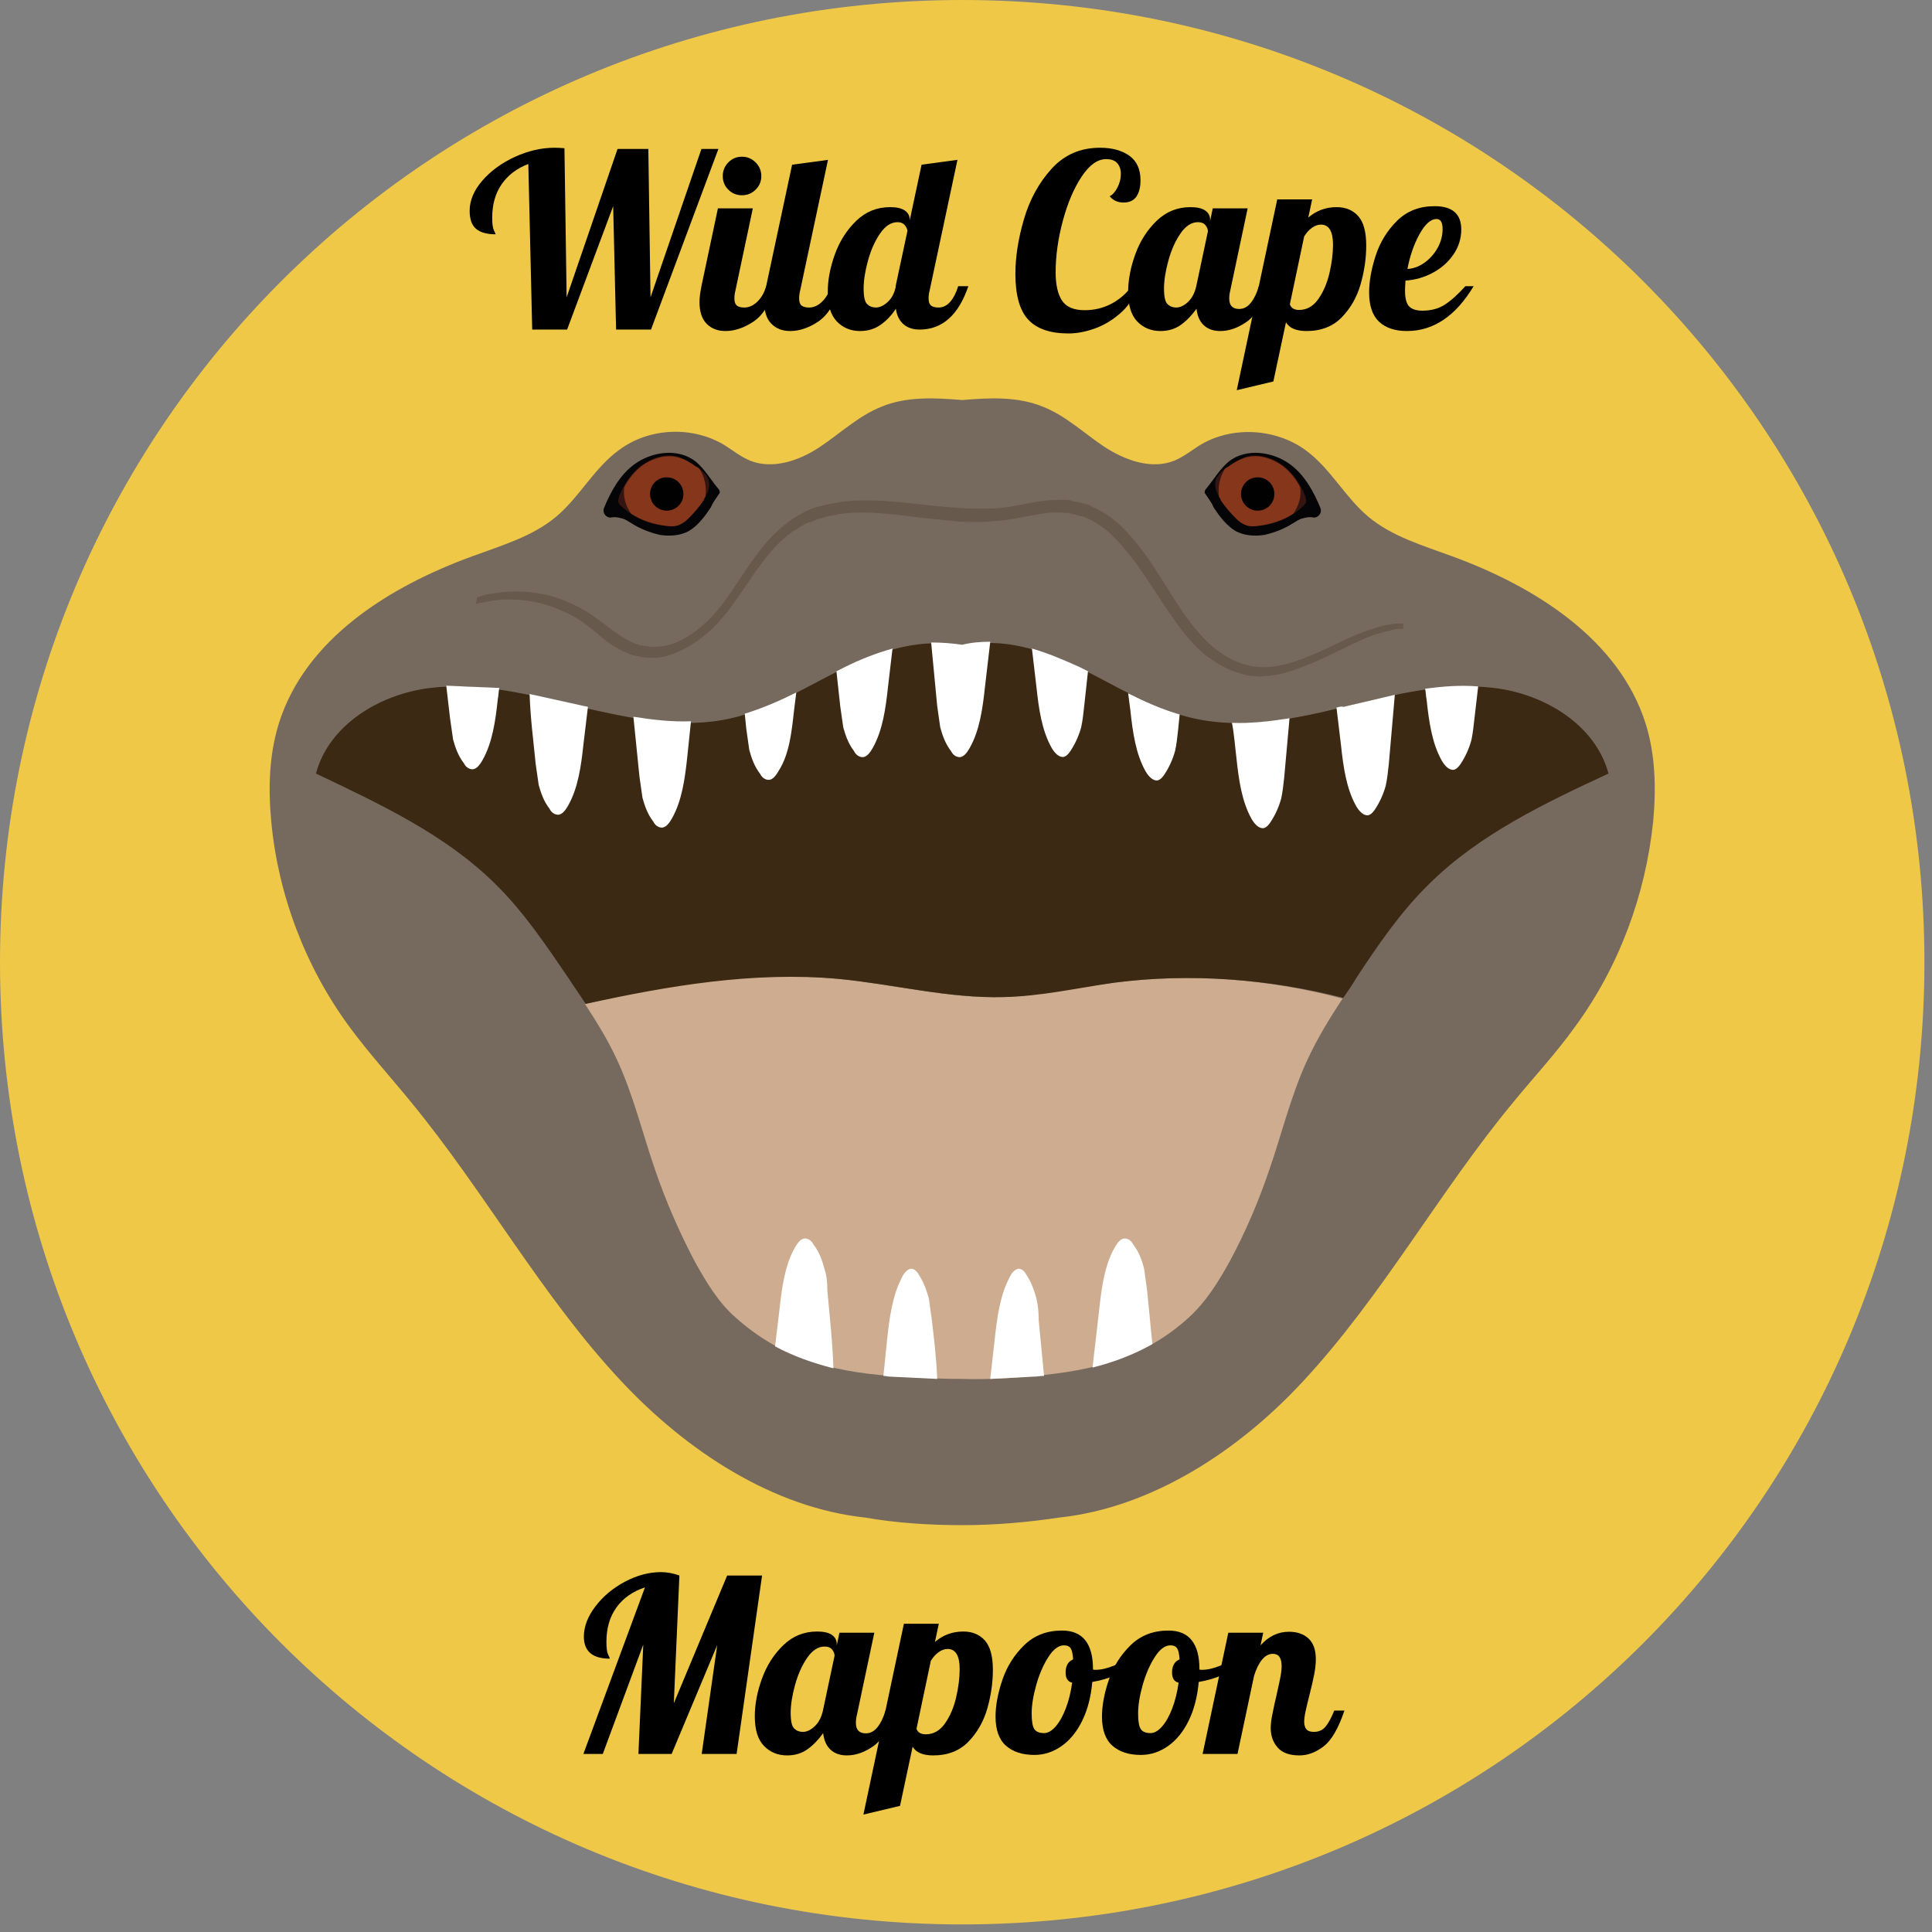 <svg xmlns="http://www.w3.org/2000/svg" xmlns:xlink="http://www.w3.org/1999/xlink" width="255" height="255"><rect width="100%" height="100%" fill="#808080" stroke="none"/><path d="M0 127C0 56.642 56.642 0 127 0s127 56.642 127 127-56.642 127-127 127S0 197.358 0 127z" fill="#efc848"/><path d="M217.2 95.5c-3.5-11.1-14.6-18.1-25.6-22.1-3.8-1.4-7.9-2.6-11-5.2s-5-6.4-8.3-8.8c-4-2.9-9.8-3.2-14-.6-1.1.7-2.1 1.5-3.3 2-3 1.2-6.4 0-9.2-1.8-2.7-1.8-5.1-4.1-8.1-5.3C134.3 52.3 130.6 52.5 127 52.8c-3.6-.3-7.4-.5-10.7.9-3 1.2-5.4 3.5-8.1 5.3s-6.2 3-9.2 1.8c-1.2-.5-2.2-1.3-3.3-2-4.2-2.6-10-2.4-14 .6-3.3 2.4-5.2 6.2-8.3 8.8S66.2 72 62.4 73.4c-11 4-22.1 10.9-25.6 22.1-1.3 4.2-1.4 8.6-1 12.9.9 9.7 4.5 19.2 10.3 27.1 2.5 3.4 5.4 6.6 8.1 9.9 9.8 11.9 17.3 25.7 27.8 36.9 8.6 9.2 20 16.7 32.2 18 4 .7 8.3 1 12.8 1s8.8-.4 12.8-1C152 199 163.5 191.5 172 182.3c10.5-11.3 18-25.1 27.8-36.9 2.7-3.3 5.6-6.4 8.1-9.9 5.8-7.9 9.3-17.4 10.3-27.1.4-4.3.3-8.8-1-12.9z" fill="#766a5e"/><path d="M147 129.7c-4.9.6-9.7 1.7-14.6 1.9-7.3.2-14.5-1.7-21.8-2.4-11.3-1.1-22.5.8-33.4 3.3 1.5 2.3 3 4.7 4.2 7.3 2.2 4.7 3.4 9.8 5.1 14.7 1.4 4.1 3.2 8.2 5.2 12 1.5 2.7 3.1 5.4 5.4 7.4 5.8 5.2 12.3 7.1 20.4 7.7 2.7.2 6.2.4 9.5.4 3.3.1 6.7-.1 9.5-.4 8.1-.7 14.7-2.5 20.4-7.7 2.3-2.1 3.9-4.7 5.4-7.4 2.1-3.9 3.8-7.9 5.2-12 1.7-4.9 2.9-10 5.1-14.7 1.3-2.8 2.9-5.4 4.6-8C167.5 129.2 157.1 128.4 147 129.7z" fill="#ceac90"/><path d="M188.7 116.6C195.3 110.1 203.9 106 212.3 102.1c-1.7-6.4-8.4-10.5-15.1-11.3S183.9 91.7 177.4 93.3s-13.3 3-19.9 1.5c-5.4-1.2-10.2-4.3-15.1-6.7-4.8-2.3-10.2-4.1-15.4-2.8-5.1-1.2-10.6.5-15.4 2.8-5 2.4-9.7 5.5-15.1 6.7-6.5 1.5-13.4 0-19.9-1.5-6.5-1.6-13.2-3.3-19.8-2.5-6.7.8-13.4 4.9-15.1 11.3 8.4 4 17 8 23.6 14.5 3.8 3.7 6.8 8.2 9.8 12.6.7 1.1 1.5 2.2 2.2 3.3 11-2.4 22.1-4.3 33.4-3.3 7.3.7 14.5 2.6 21.8 2.4 4.9-.1 9.7-1.2 14.6-1.9 10-1.3 20.4-.5 30.2 2 .6-.9 1.2-1.7 1.7-2.6 2.9-4.4 5.9-8.8 9.7-12.5z" fill="#3c2914"/><path d="M94.9 65.2C95 65.1 95 65 95 64.9s-.1-.3-.2-.4C93.8 63.3 93 61.9 91.8 60.9c-2.3-1.8-5.8-1.3-8.1.4-1.9 1.4-3.1 3.6-4 5.8-.2.6.3 1.3 1 1.2.5-.1.9 0 1.3.1.5.1.9.4 1.4.7C84.5 69.8 85.8 70.3 87.1 70.6c1.3.2 2.7.1 3.8-.5C92.1 69.4 93 68.2 93.8 67c.3-.7.7-1.2 1.1-1.8z" fill="#050508"/><path d="M91.9 61.6c.8.5 1.6 1.2 1.7 2.1.1.8-.3 1.6-.8 2.3-.6.9-1.3 1.7-2 2.4-.4.4-.8.7-1.3.9s-1.1.2-1.7.1c-2.2-.2-4.2-1.1-5.8-2.6-.2-.2-.4-.4-.4-.7 0-.2.1-.4.1-.6.7-1.6 1.6-3.1 3-4.1s3.2-1.6 4.9-1.1c.8.4 1.6.8 2.3 1.3z" fill="#341511"/><path d="M84.7 61.5c1.4-1 3.2-1.6 4.9-1.1.8.2 1.6.7 2.3 1.2.2.1.4.2.5.4.6 1 .9 2.3.7 3.6-.1.1-.2.3-.2.4-.6.9-1.3 1.7-2 2.4-.4.4-.8.7-1.3.9s-1.1.2-1.7.1c-1.6-.2-3.2-.7-4.6-1.6-.7-1-1.1-2.2-.9-3.5.5-1 1.3-2 2.3-2.8z" fill="#85361b"/><path d="M85.8 65.2c0-1.219.981-2.2 2.2-2.2s2.2.981 2.2 2.2-.981 2.2-2.2 2.2-2.2-.981-2.2-2.2z" fill="#010101"/><path d="M159.1 65.2c-.1-.1-.1-.2-.1-.3s.1-.3.2-.4c1-1.2 1.8-2.6 3-3.6 2.3-1.8 5.8-1.3 8.1.4 1.9 1.4 3.1 3.6 4 5.8.2.6-.3 1.3-1 1.2-.5-.1-.9 0-1.3.1-.5.1-.9.4-1.4.7-1.1.7-2.4 1.2-3.7 1.5-1.3.2-2.7.1-3.8-.5-1.2-.7-2.1-1.9-2.9-3.1-.3-.7-.7-1.2-1.1-1.8z" fill="#050508"/><path d="M162.1 61.6c-.8.5-1.6 1.2-1.7 2.1-.1.8.3 1.6.8 2.3.6.9 1.3 1.7 2 2.4.4.4.8.7 1.3.9s1.1.2 1.7.1C168.4 69.2 170.4 68.3 172 66.8c.2-.2.4-.4.4-.7 0-.2-.1-.4-.1-.6-.7-1.6-1.6-3.1-3-4.1s-3.2-1.6-4.9-1.1c-.8.4-1.6.8-2.3 1.3z" fill="#341511"/><path d="M169.3 61.5c-1.4-1-3.2-1.6-4.9-1.1-.8.2-1.6.7-2.3 1.2-.2.1-.4.2-.5.4-.6 1-.9 2.3-.7 3.6.1.1.2.3.2.4.6.9 1.3 1.7 2 2.4.4.4.8.7 1.3.9s1.1.2 1.7.1c1.6-.2 3.2-.7 4.6-1.6.7-1 1.1-2.2.9-3.5-.5-1-1.3-2-2.3-2.8z" fill="#85361b"/><path d="M163.8 65.2c0-1.219.981-2.2 2.2-2.2s2.2.981 2.2 2.2-.981 2.2-2.2 2.2-2.2-.981-2.2-2.2z" fill="#010101"/><path d="M122.9 84.8l.8 8.4.4 2.8c.3 1.1.7 2.2 1.4 3.1.2.4.5.7.9.8.7.2 1.2-.5 1.6-1.2 1.3-2.3 1.7-5.2 2-8l.7-6c-1.2 0-2.5.1-3.7.4-1.4-.2-2.7-.3-4.1-.3zm-53 6.8c.1 3.1.5 6.2.8 9.2l.4 2.8c.3 1.1.7 2.2 1.4 3.1.2.4.5.7.9.8.7.2 1.2-.5 1.6-1.2 1.3-2.3 1.7-5.2 2-8l.6-5c-.3-.1-.6-.1-.9-.2l-6.8-1.5zm-11-1.1l.5 4.3.4 2.8c.3 1.1.7 2.2 1.4 3.1.2.4.5.7.9.8.7.2 1.2-.5 1.6-1.2 1.3-2.3 1.7-5.2 2-8 .1-.5.1-1 .2-1.5l-7-.3zm25.5 12l.4 2.8c.3 1.1.7 2.2 1.4 3.1.2.4.5.7.9.8.7.2 1.2-.5 1.6-1.2 1.3-2.3 1.7-5.2 2-8l.5-4.8c-2.5.1-5.1-.2-7.6-.6l.8 7.9zm20.4-8.7l.3-2.4c-2.2 1.1-4.5 2.1-6.8 2.8l.2 2 .4 2.8c.3 1.1.7 2.2 1.4 3.1.2.4.5.7.9.8.7.2 1.2-.5 1.6-1.2 1.4-2.2 1.7-5.2 2-7.9zm13-8.2c-2.1.6-4.2 1.4-6.2 2.4l-1.2.6.5 4.6.4 2.8c.3 1.1.7 2.2 1.4 3.1.2.4.5.7.9.8.7.2 1.2-.5 1.6-1.2 1.3-2.3 1.7-5.2 2-8l.6-5.1zm58.6 7.8l.6 5c.3 2.8.7 5.7 2 8 .4.7 1 1.3 1.6 1.2.4-.1.7-.5.9-.8.6-.9 1.1-2 1.4-3.1.2-.9.3-1.9.4-2.8l.8-9.2-6.8 1.6c-.2-.1-.6 0-.9.1zm11.7-2.5c.1.5.1 1 .2 1.5.3 2.8.7 5.7 2 8 .4.7 1 1.3 1.6 1.2.4-.1.7-.5.9-.8.6-.9 1.1-2 1.4-3.1.2-.9.3-1.9.4-2.8l.5-4.3c-2.4-.2-4.7 0-7 .3zm-24.9 9.2c.3 2.8.7 5.7 2 8 .4.7 1 1.3 1.6 1.2.4-.1.7-.5.9-.8.6-.9 1.1-2 1.4-3.1.2-.9.3-1.9.4-2.8l.7-7.8c-2.5.4-5.1.7-7.6.6.3 1.5.4 3.1.6 4.7zm-14-6.3c.3 2.8.7 5.7 2 8 .4.7 1 1.3 1.6 1.2.4-.1.7-.5.9-.8.6-.9 1.1-2 1.4-3.1.2-.9.3-1.9.4-2.8l.2-2c-2.4-.7-4.6-1.7-6.8-2.8l.3 2.3zM136.2 85.6l.6 5.1c.3 2.8.7 5.7 2 8 .4.7 1 1.3 1.6 1.2.4-.1.7-.5.9-.8.6-.9 1.1-2 1.4-3.1.2-.9.3-1.9.4-2.8l.5-4.6-1.2-.6c-2-.9-4.1-1.8-6.2-2.4zm-27.4 81.8c-.3-1.1-.7-2.2-1.4-3.1-.2-.4-.5-.7-.9-.8-.7-.2-1.2.5-1.6 1.2-1.3 2.3-1.7 5.2-2 8l-.6 5c2.4 1.3 5 2.2 7.7 2.9-.1-3.4-.5-6.9-.8-10.3 0-1.1-.1-2-.4-2.9zm42.2 0c-.3-1.1-.7-2.2-1.4-3.1-.2-.4-.5-.7-.9-.8-.7-.2-1.2.5-1.6 1.2-1.3 2.3-1.7 5.2-2 8l-.9 7.8c2.8-.7 5.4-1.7 7.9-3.1l-.7-7.1-.4-2.9zm-28.4 4c-.3-1.1-.7-2.2-1.3-3.1-.2-.4-.5-.7-.8-.8-.6-.2-1.2.5-1.5 1.2-1.2 2.3-1.6 5.2-1.9 8l-.5 4.9c.3 0 .6.1.9.1l6.2.3c-.1-2.6-.4-5.2-.7-7.7l-.4-2.9zm14.2 0c-.3-1.1-.7-2.2-1.3-3.1-.2-.4-.5-.7-.8-.8-.6-.2-1.2.5-1.5 1.2-1.2 2.3-1.6 5.2-1.9 8L130.7 182l5.7-.3c.5 0 .9-.1 1.4-.1l-.7-7.3c0-1.1-.1-2-.3-2.9z" fill="#fff"/><path d="M63 78.8s.1 0 .4-.1.6-.2 1.2-.3c1.1-.2 2.6-.4 4.6-.3s4.4.6 6.9 1.9c1.3.6 2.5 1.5 3.7 2.4s2.5 1.9 3.9 2.5c.4.1.7.3 1.1.3.4.1.8.1 1.2.2.8 0 1.6-.1 2.4-.3 1.6-.5 3.2-1.5 4.5-2.7 2.8-2.4 4.6-6.1 7.2-9.5 1.3-1.7 2.8-3.3 4.8-4.6.5-.3.9-.5 1.4-.8.5-.2 1.1-.5 1.6-.6s1.1-.3 1.7-.4l1.7-.3c4.5-.5 9 .3 13.4.7 2.2.2 4.4.3 6.5.2 2.2-.1 4.3-.7 6.5-1 1.1-.1 2.3-.2 3.4-.1l.4.1c.3.1.3.1.5.1l.8.2.8.2.8.4c2.2 1 3.8 2.5 5.2 4.2 2.8 3.3 4.6 6.9 6.8 10 1.1 1.5 2.3 3 3.6 4.1s2.8 2 4.3 2.4c3.1.9 6-.1 8.5-1.1s4.6-2.2 6.4-2.9 3.4-1.2 4.4-1.3c.5-.1.9-.1 1.2-.1h.4v.7h-.4c-.3 0-.7 0-1.2.2-1 .2-2.5.6-4.2 1.4-1.8.8-3.8 1.9-6.4 3-1.3.5-2.7 1.1-4.2 1.4-.4.1-.8.1-1.2.2-.4 0-.8 0-1.3.1-.4 0-.8-.1-1.2-.1-.5 0-.9-.2-1.3-.3C162.1 88.5 160.5 87.5 159 86.4c-1.4-1.2-2.7-2.7-3.8-4.3-2.3-3.1-4.2-6.7-6.9-9.8-.6-.8-1.4-1.5-2.1-2.2-.8-.6-1.6-1.2-2.5-1.6l-.7-.3-.8-.2-.8-.2-.3-.1h-.4c-1-.1-2.1-.1-3.1.1-2.1.3-4.3.9-6.6 1-2.3.2-4.6.1-6.8-.2-4.5-.4-8.9-1.3-13.1-.8l-1.6.3c-.5.1-1 .3-1.5.4-.5.2-.9.4-1.4.5-.5.2-.9.5-1.4.8-1.7 1-3.2 2.6-4.4 4.2-2.5 3.2-4.4 7-7.5 9.6-1.5 1.3-3.2 2.3-5 2.9-.9.3-1.9.4-2.8.3-.5 0-1-.1-1.4-.2-.5-.1-.9-.2-1.3-.4-1.7-.7-3-1.7-4.1-2.7-1.2-1-2.3-1.8-3.5-2.4-2.3-1.2-4.7-1.8-6.5-1.9-1.9-.2-3.4 0-4.4.2-.5.1-.9.2-1.1.2-.3.1-.4.1-.4.1l.2-.9z" fill="#67594c"/><path d="M70.244 43.5l-.512-21.856q-2.272.864-3.52 2.672-1.248 1.808-1.248 4.432 0 1.184.224 1.648.224.464.224.528-1.728 0-2.576-.72-.848-.72-.848-2.384 0-2.048 1.68-3.984 1.68-1.936 4.304-3.136 2.624-1.2 5.248-1.2.448 0 1.28.064l.288 19.68 6.72-19.584h4.064l.288 19.584 6.72-19.584h2.24L85.924 43.5h-4.608l-.384-16.288-6.08 16.288h-4.608zm27.68-17.728q-1.056 0-1.792-.736-.736-.736-.736-1.792 0-1.056.736-1.808.736-.752 1.792-.752 1.056 0 1.808.752.752.752.752 1.808 0 1.056-.752 1.792-.752.736-1.808.736zm-2.176 17.92q-1.536 0-2.48-.96-.944-.96-.944-2.88 0-.8.256-2.08L94.756 27.5h4.608L97.06 38.38q-.128.48-.128 1.024 0 .64.304.912.304.272 1.008.272.928 0 1.728-.784.8-.784 1.152-2.032h1.344q-1.184 3.456-3.04 4.688-1.856 1.232-3.68 1.232z"/><path d="M104.292 43.692q-1.536 0-2.48-.96-.944-.96-.944-2.88 0-.8.256-2.08l3.424-16.032 4.736-.64-3.68 17.28q-.128.48-.128 1.024 0 .64.304.912.304.272 1.008.272.928 0 1.728-.784.8-.784 1.152-2.032h1.344q-1.184 3.456-3.04 4.688-1.856 1.232-3.68 1.232z"/><path d="M113.508 43.692q-1.824 0-3.04-1.248-1.216-1.248-1.216-3.904 0-2.368.944-4.976.944-2.608 2.816-4.416 1.872-1.808 4.464-1.808 1.312 0 1.952.448.64.448.64 1.184v.128l1.568-7.36 4.736-.64-3.68 17.28q-.128.48-.128 1.024 0 .64.304.912.304.272 1.008.272.896 0 1.552-.768.656-.768 1.04-2.048h1.344Q125.86 43.5 121.38 43.5q-1.312 0-2.128-.704-.816-.704-1.008-2.048-.832 1.28-2 2.112-1.168.832-2.736.832zm2.08-3.104q.768 0 1.552-.704.784-.704 1.072-1.952v-.16l1.568-7.328q-.288-1.12-1.312-1.12-1.28 0-2.304 1.488-1.024 1.488-1.6 3.584-.576 2.096-.576 3.696 0 1.6.464 2.048.464.448 1.136.448zm25.44 3.424q-3.616 0-5.312-1.824-1.696-1.824-1.696-6.048 0-3.36 1.136-7.232 1.136-3.872 3.648-6.64 2.512-2.768 6.384-2.768 2.4 0 3.872 1.056 1.472 1.056 1.472 3.232 0 1.376-.544 2.16-.544.784-1.696.784-1.152 0-1.824-.832.576-.288 1.024-1.152.448-.864.448-1.792 0-.864-.464-1.408-.464-.544-1.488-.544-1.696 0-3.232 2.32-1.536 2.32-2.48 5.84-.944 3.52-.944 6.784 0 2.432.832 3.712.832 1.28 3.008 1.28 1.888 0 3.488-.832 1.6-.832 2.752-2.368l.736.32q-.8 2.016-2.368 3.36-1.568 1.344-3.36 1.968-1.792.624-3.392.624z"/><use xlink:href="#B"/><use xlink:href="#C"/><path d="M185.7 43.692q-2.368 0-3.68-1.232-1.312-1.232-1.312-3.856 0-2.208.864-4.864.864-2.656 2.816-4.592 1.952-1.936 4.96-1.936 3.52 0 3.52 3.072 0 1.792-1.024 3.296-1.024 1.504-2.72 2.416-1.696.912-3.616 1.04-.064.96-.064 1.28 0 1.568.544 2.128.544.56 1.76.56 1.728 0 2.96-.8 1.232-.8 2.704-2.432h1.088q-3.552 5.92-8.8 5.92zm.064-8.192q1.184-.064 2.256-.832 1.072-.768 1.728-1.952.656-1.184.656-2.496 0-1.312-.8-1.312-1.152 0-2.256 2.016-1.104 2.016-1.584 4.576zM77 231.5l8.128-21.984q-2.432.8-3.76 2.64-1.328 1.84-1.328 4.56 0 1.216.224 1.664.224.448.224.544-3.424 0-3.424-2.912 0-1.984 1.52-3.984 1.52-2 3.904-3.264 2.384-1.264 4.752-1.264 1.184 0 2.432.448l-.736 16.864 7.04-16.864h4.608l-3.36 23.552h-4.608l2.048-14.368-6.016 14.368h-4.384l.64-14.432L79.56 231.5H77z"/><use xlink:href="#B" x="-49.276" y="188"/><use xlink:href="#C" x="-49.276" y="188"/><use xlink:href="#D"/><use xlink:href="#D" x="14.048"/><path d="M171.496 231.692q-1.952 0-2.864-1.04-.912-1.04-.912-2.576 0-.672.16-1.52.16-.848.336-1.648.176-.8.24-1.024.256-1.12.48-2.208.224-1.088.224-1.76 0-1.632-1.152-1.632-.832 0-1.472.816-.64.816-1.024 2.128l-2.176 10.272h-4.608l3.392-16h4.608l-.352 1.664q1.6-1.792 3.744-1.792 1.632 0 2.592.896.96.896.96 2.72 0 .928-.224 2.064-.224 1.136-.64 2.768-.256.992-.464 1.936-.208.944-.208 1.488 0 .64.288.992.288.352.992.352.96 0 1.536-.688.576-.688 1.152-2.128h1.344q-1.184 3.52-2.736 4.72-1.552 1.2-3.216 1.2z"/><defs ><path id="B" d="M153.156 43.692q-1.824 0-3.04-1.248-1.216-1.248-1.216-3.904 0-2.368.944-4.976.944-2.608 2.816-4.416 1.872-1.808 4.464-1.808 1.312 0 1.952.448.64.448.64 1.184v.224l.352-1.696h4.608l-2.304 10.88q-.128.48-.128 1.024 0 1.376 1.312 1.376.896 0 1.552-.832.656-.832 1.04-2.176h1.344q-1.184 3.456-2.928 4.688-1.744 1.232-3.504 1.232-1.344 0-2.16-.752-.816-.752-.976-2.192-.928 1.312-2.064 2.128-1.136.816-2.704.816zm2.08-3.104q.8 0 1.584-.752.784-.752 1.072-2.064l1.536-7.232q0-.416-.32-.816-.32-.4-.992-.4-1.28 0-2.304 1.488-1.024 1.488-1.6 3.584-.576 2.096-.576 3.696 0 1.6.464 2.048.464.448 1.136.448z"/><path id="C" d="M163.236 51.5l5.344-25.184h4.608l-.512 2.4q1.6-1.376 3.744-1.376 1.792 0 2.848 1.184 1.056 1.184 1.056 3.872 0 2.528-.736 5.104-.736 2.576-2.496 4.384-1.76 1.808-4.64 1.808-2.048 0-2.72-1.152l-1.664 7.808-4.832 1.152zm8.224-10.592q1.536 0 2.544-1.44 1.008-1.44 1.472-3.44.464-2 .464-3.728 0-2.656-1.6-2.656-.576 0-1.168.416-.592.416-1.04 1.152l-1.888 8.96q.256.736 1.216.736z"/><path id="D" d="M136.52 231.628q-2.368 0-3.744-1.216-1.376-1.216-1.376-3.84 0-2.176.896-4.832.896-2.656 2.88-4.592 1.984-1.936 4.992-1.936 4.096 0 4.096 5.12v.032q.096.032.352.032 1.056 0 2.432-.56 1.376-.56 2.496-1.36l.288.864q-.928.992-2.416 1.68-1.488.688-3.248.976-.256 2.912-1.312 5.088-1.056 2.176-2.72 3.36-1.664 1.184-3.616 1.184zm1.28-2.88q.768 0 1.536-.88.768-.88 1.344-2.4.576-1.52.832-3.376-.864-.192-.864-1.344 0-1.312.992-1.728-.064-1.056-.32-1.456-.256-.4-.896-.4-1.056 0-2.048 1.536-.992 1.536-1.6 3.68-.608 2.144-.608 3.776 0 1.536.352 2.064.352.528 1.28.528z"/></defs></svg>